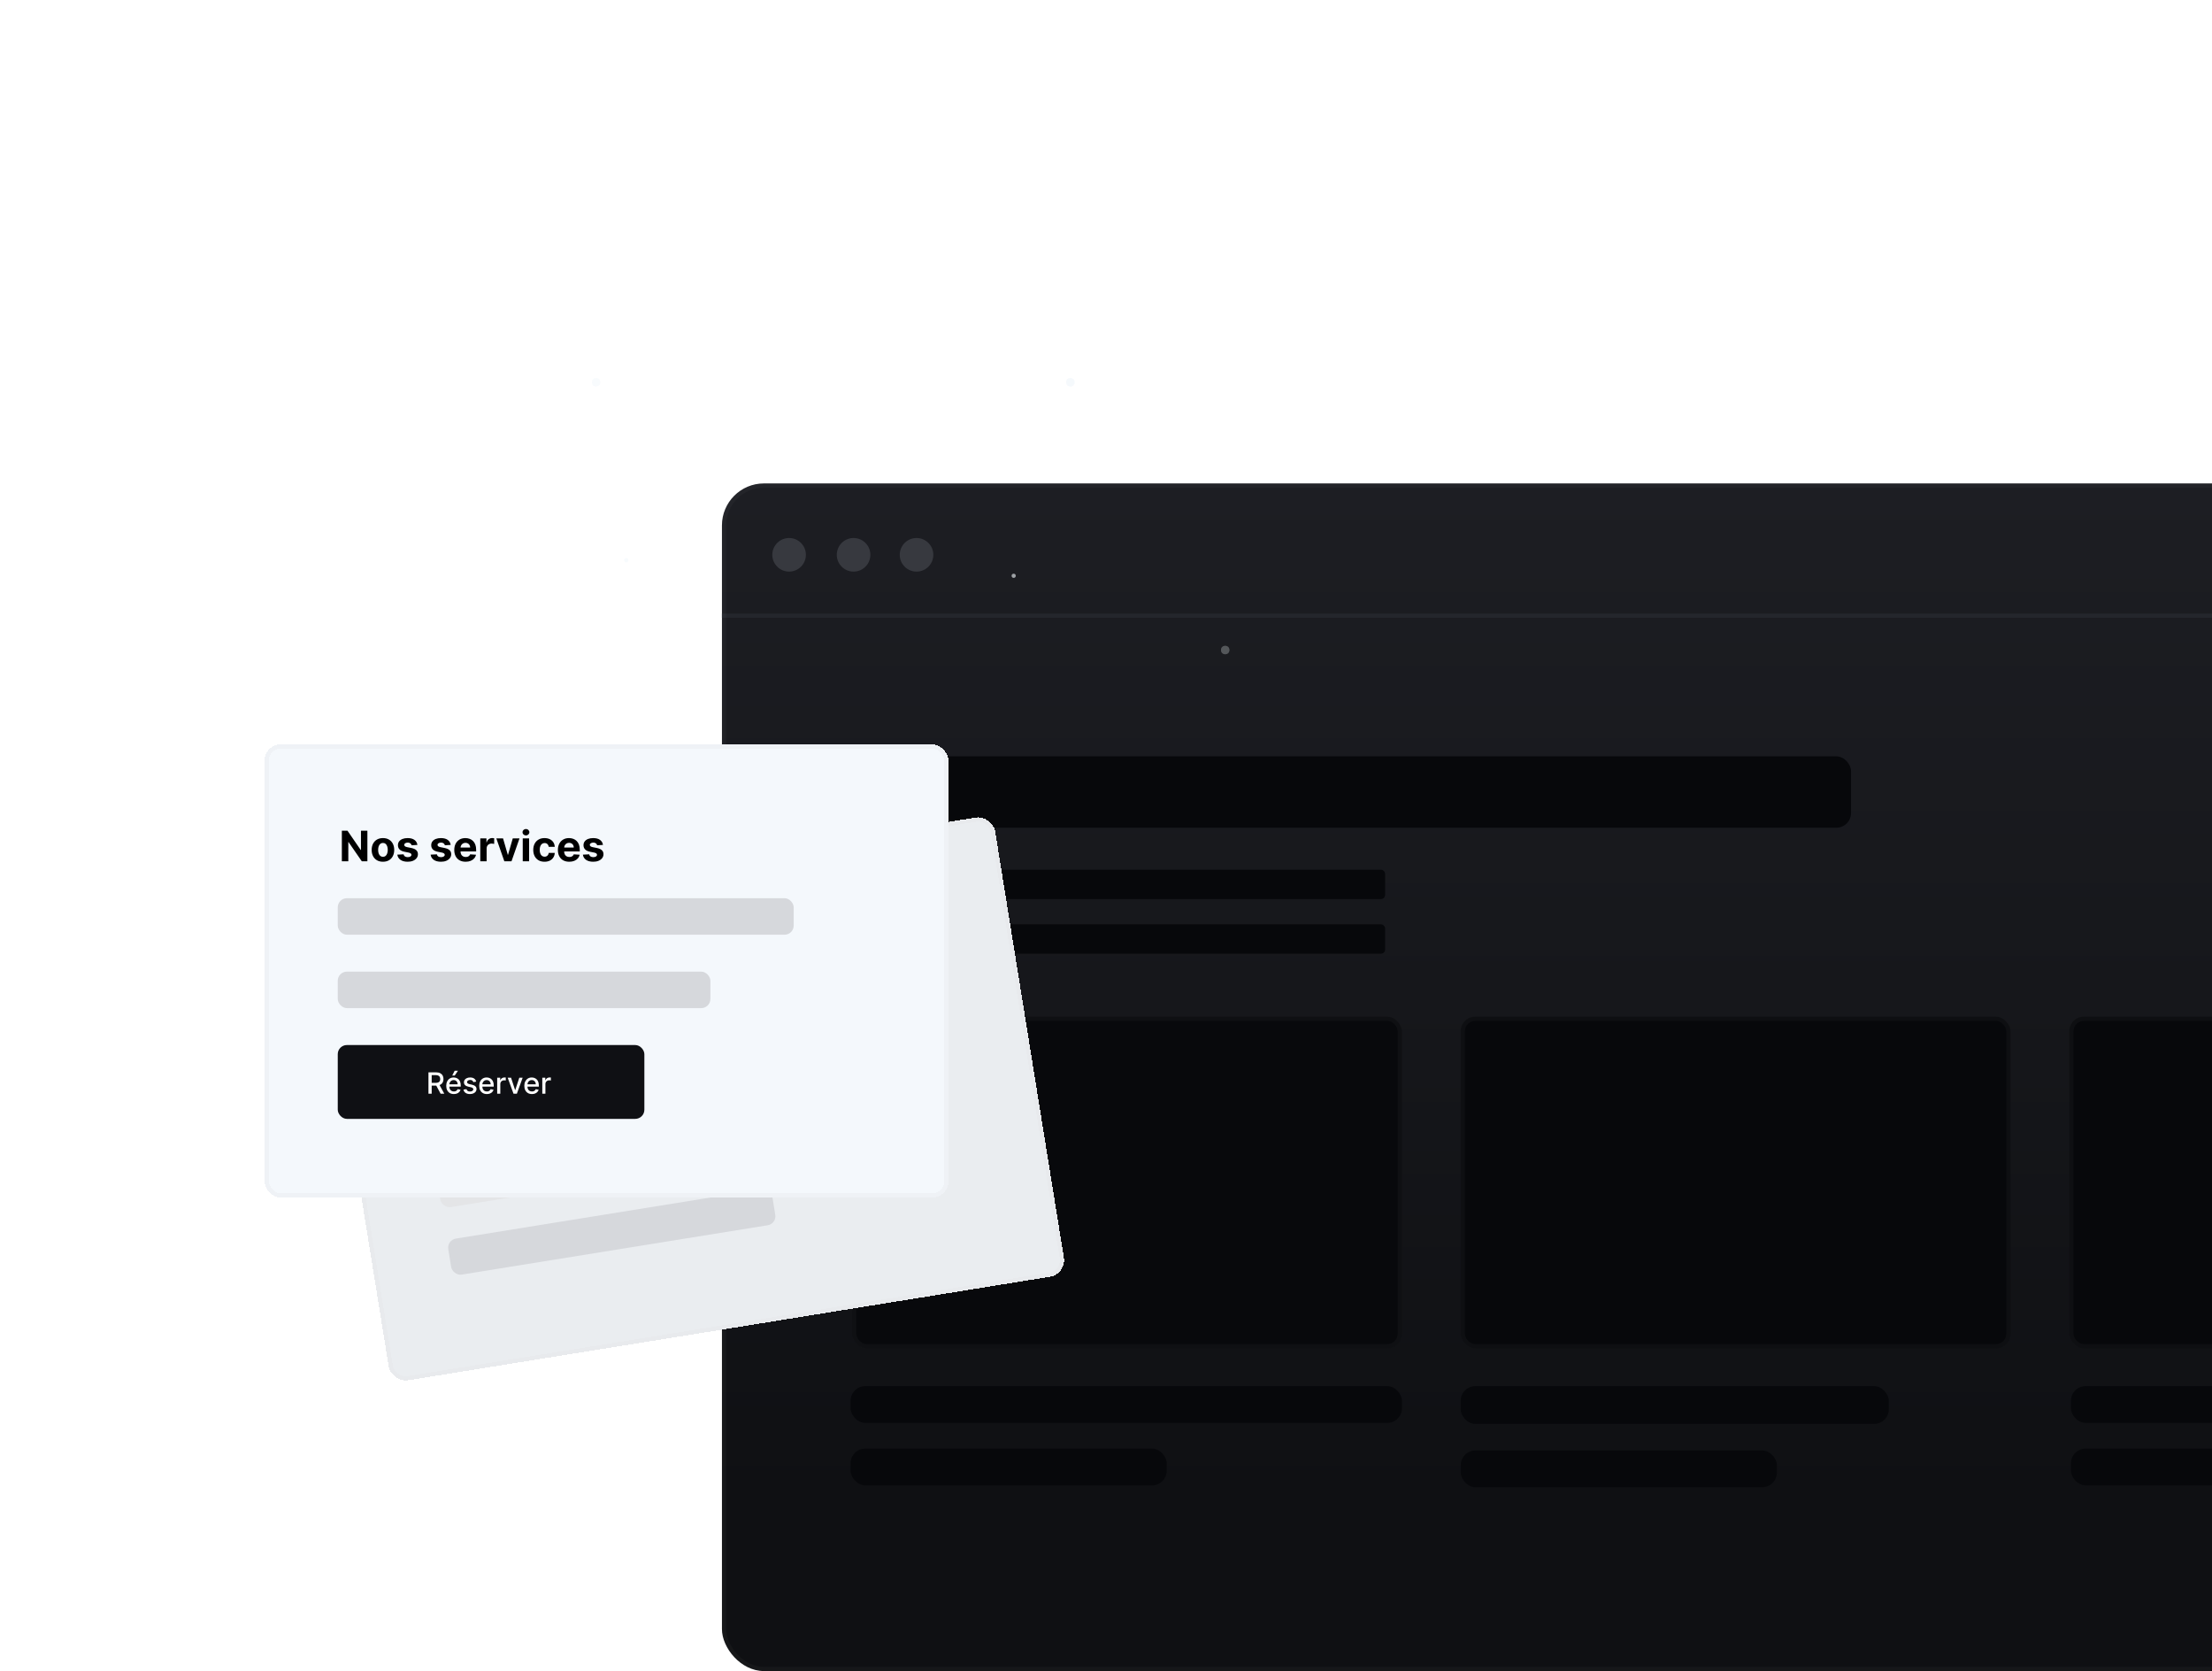 <svg width="527" height="398" viewBox="0 0 527 398" fill="none" xmlns="http://www.w3.org/2000/svg">
<g clip-path="url(#clip0_2017_85606)">
<g filter="url(#filter0_f_2017_85606)">
<rect x="185" y="128" width="350" height="261" fill="#2B2E38"/>
</g>
<g clip-path="url(#clip1_2017_85606)">
<rect x="172" y="115.141" width="451" height="282.86" rx="10" fill="url(#paint0_linear_2017_85606)"/>
<circle cx="188" cy="132.141" r="4" fill="#37393F"/>
<circle cx="203.361" cy="132.141" r="4" fill="#37393F"/>
<circle cx="218.361" cy="132.141" r="4" fill="#37393F"/>
<line x1="172" y1="146.641" x2="623" y2="146.641" stroke="#24262C"/>
<rect x="203" y="242.141" width="131" height="79" rx="3.503" fill="#08090C"/>
<rect x="203.5" y="242.641" width="130" height="78" rx="3.003" stroke="white" stroke-opacity="0.03"/>
<rect x="202.65" y="330.141" width="131.359" height="8.757" rx="3.503" fill="url(#paint1_radial_2017_85606)"/>
<rect x="203" y="180.141" width="238" height="17" rx="3.503" fill="url(#paint2_radial_2017_85606)"/>
<rect x="203" y="207.141" width="127" height="7" rx="1" fill="url(#paint3_radial_2017_85606)"/>
<rect x="203" y="220.141" width="127" height="7" rx="1" fill="url(#paint4_radial_2017_85606)"/>
<rect x="202.65" y="345.023" width="75.313" height="8.757" rx="3.503" fill="url(#paint5_radial_2017_85606)"/>
<rect x="348" y="242.141" width="131" height="79" rx="3.503" fill="url(#paint6_radial_2017_85606)"/>
<rect x="348.5" y="242.641" width="130" height="78" rx="3.003" stroke="white" stroke-opacity="0.03"/>
<rect x="493" y="242.141" width="132" height="79" rx="3.503" fill="url(#paint7_radial_2017_85606)"/>
<rect x="493.5" y="242.641" width="131" height="78" rx="3.003" stroke="white" stroke-opacity="0.03"/>
<rect x="348" y="330.141" width="102" height="9" rx="3.503" fill="url(#paint8_radial_2017_85606)"/>
<rect x="493.393" y="330.141" width="131.359" height="8.757" rx="3.503" fill="url(#paint9_radial_2017_85606)"/>
<rect x="348.021" y="345.461" width="75.313" height="8.757" rx="3.503" fill="url(#paint10_radial_2017_85606)"/>
<rect x="493.393" y="345.023" width="75.313" height="8.757" rx="3.503" fill="url(#paint11_radial_2017_85606)"/>
<g opacity="0.3">
<g opacity="0.72" filter="url(#filter1_f_2017_85606)">
<circle cx="1" cy="1" r="1" transform="matrix(1 -0.015 0.014 1 290.885 153.836)" fill="#F4F8FC"/>
</g>
<g opacity="0.6" filter="url(#filter2_f_2017_85606)">
<circle cx="1" cy="1" r="1" transform="matrix(1 -0.015 0.014 1 290.885 153.836)" fill="#F4F8FC"/>
</g>
</g>
<g opacity="0.6" filter="url(#filter3_f_2017_85606)">
<circle cx="0.5" cy="0.5" r="0.5" transform="matrix(1 -0.015 0.014 1 241 136.648)" fill="#F4F8FC"/>
</g>
<g opacity="0.6" filter="url(#filter4_f_2017_85606)">
<circle cx="1" cy="1" r="1" transform="matrix(1 -0.015 0.014 1 276.08 111.055)" fill="#F4F8FC"/>
</g>
</g>
<rect x="172.5" y="115.641" width="450" height="281.86" rx="9.5" stroke="white" stroke-opacity="0.03"/>
<g filter="url(#filter5_d_2017_85606)">
<rect x="75.603" y="205.883" width="162.938" height="110.798" rx="4" transform="rotate(-9.157 75.603 205.883)" fill="#EAEDF0" shape-rendering="crispEdges"/>
<rect x="76.177" y="206.297" width="161.938" height="109.798" rx="3.5" transform="rotate(-9.157 76.177 206.297)" stroke="#E4E5E7" stroke-opacity="0.3" shape-rendering="crispEdges"/>
<path d="M106.434 224.627L107.943 233.986L106.234 234.261L101.213 229.027L101.144 229.038L102.094 234.929L100.115 235.248L98.606 225.888L100.343 225.609L105.331 230.843L105.414 230.83L104.465 224.944L106.434 224.627ZM112.735 233.354C112.025 233.468 111.387 233.417 110.82 233.198C110.256 232.977 109.791 232.617 109.423 232.12C109.055 231.62 108.813 231.01 108.697 230.291C108.58 229.566 108.618 228.91 108.811 228.323C109.003 227.732 109.332 227.245 109.799 226.86C110.267 226.472 110.857 226.22 111.567 226.106C112.277 225.992 112.913 226.045 113.477 226.267C114.044 226.485 114.511 226.844 114.88 227.344C115.247 227.841 115.49 228.453 115.606 229.178C115.722 229.897 115.684 230.551 115.492 231.142C115.299 231.729 114.968 232.217 114.499 232.605C114.033 232.99 113.445 233.239 112.735 233.354ZM112.501 231.844C112.824 231.792 113.079 231.657 113.266 231.44C113.452 231.219 113.574 230.94 113.632 230.602C113.694 230.264 113.691 229.891 113.625 229.483C113.56 229.075 113.445 228.72 113.28 228.418C113.119 228.116 112.915 227.889 112.669 227.738C112.423 227.587 112.138 227.538 111.815 227.59C111.489 227.642 111.23 227.779 111.038 228.001C110.848 228.222 110.723 228.502 110.662 228.84C110.604 229.178 110.607 229.551 110.673 229.959C110.739 230.367 110.853 230.722 111.014 231.024C111.178 231.326 111.385 231.552 111.634 231.703C111.886 231.85 112.175 231.897 112.501 231.844ZM122.465 226.497L120.701 226.894C120.646 226.746 120.558 226.62 120.438 226.514C120.317 226.405 120.169 226.328 119.992 226.281C119.819 226.231 119.619 226.224 119.393 226.26C119.092 226.309 118.848 226.414 118.661 226.575C118.474 226.734 118.398 226.918 118.432 227.128C118.459 227.296 118.548 227.426 118.701 227.521C118.854 227.615 119.099 227.671 119.436 227.688L120.748 227.739C121.453 227.769 121.998 227.913 122.383 228.17C122.768 228.426 123.002 228.808 123.083 229.313C123.157 229.773 123.087 230.199 122.872 230.59C122.66 230.98 122.335 231.311 121.897 231.582C121.462 231.849 120.94 232.031 120.33 232.13C119.401 232.279 118.63 232.205 118.016 231.907C117.404 231.606 116.998 231.127 116.795 230.472L118.694 230.063C118.797 230.337 118.972 230.531 119.219 230.644C119.465 230.755 119.761 230.782 120.109 230.726C120.45 230.671 120.713 230.561 120.9 230.397C121.088 230.229 121.167 230.039 121.136 229.829C121.105 229.653 121.007 229.52 120.842 229.431C120.677 229.339 120.438 229.287 120.123 229.275L118.869 229.228C118.161 229.202 117.612 229.047 117.223 228.762C116.836 228.478 116.601 228.073 116.516 227.549C116.443 227.098 116.503 226.69 116.694 226.325C116.888 225.959 117.193 225.652 117.61 225.404C118.029 225.155 118.539 224.982 119.139 224.885C120.026 224.742 120.753 224.817 121.323 225.11C121.895 225.402 122.276 225.864 122.465 226.497ZM132.67 224.852L130.905 225.249C130.85 225.101 130.763 224.975 130.642 224.869C130.522 224.76 130.373 224.683 130.197 224.636C130.023 224.586 129.824 224.579 129.598 224.615C129.296 224.664 129.052 224.769 128.866 224.93C128.679 225.089 128.602 225.273 128.636 225.483C128.663 225.651 128.753 225.782 128.906 225.876C129.058 225.97 129.303 226.026 129.641 226.043L130.952 226.094C131.657 226.124 132.203 226.268 132.588 226.525C132.973 226.781 133.206 227.163 133.288 227.668C133.362 228.128 133.292 228.554 133.076 228.945C132.864 229.335 132.539 229.666 132.102 229.937C131.666 230.204 131.144 230.386 130.535 230.485C129.606 230.634 128.834 230.56 128.22 230.262C127.609 229.961 127.202 229.482 127 228.827L128.898 228.418C129.002 228.692 129.177 228.886 129.423 228.999C129.669 229.11 129.966 229.137 130.313 229.081C130.654 229.026 130.918 228.916 131.104 228.752C131.293 228.584 131.372 228.395 131.341 228.184C131.309 228.008 131.211 227.875 131.047 227.786C130.882 227.694 130.642 227.642 130.328 227.63L129.073 227.583C128.366 227.557 127.817 227.402 127.427 227.117C127.041 226.833 126.805 226.428 126.721 225.904C126.648 225.453 126.707 225.045 126.898 224.68C127.093 224.314 127.398 224.007 127.814 223.759C128.234 223.51 128.743 223.337 129.344 223.24C130.23 223.097 130.958 223.172 131.527 223.465C132.1 223.757 132.48 224.219 132.67 224.852ZM138.085 229.267C137.363 229.384 136.718 229.338 136.15 229.129C135.585 228.917 135.118 228.564 134.751 228.07C134.383 227.573 134.14 226.954 134.021 226.214C133.904 225.492 133.942 224.836 134.134 224.245C134.327 223.655 134.653 223.166 135.113 222.779C135.575 222.392 136.151 222.143 136.839 222.032C137.303 221.957 137.746 221.963 138.169 222.047C138.595 222.129 138.981 222.293 139.327 222.541C139.676 222.788 139.97 223.121 140.21 223.542C140.45 223.96 140.617 224.468 140.714 225.065L140.8 225.599L134.873 226.555L134.678 225.348L138.773 224.688C138.728 224.408 138.627 224.17 138.47 223.973C138.313 223.776 138.117 223.634 137.881 223.547C137.647 223.457 137.389 223.434 137.106 223.48C136.81 223.528 136.559 223.639 136.353 223.812C136.149 223.983 136.001 224.193 135.91 224.442C135.819 224.688 135.794 224.95 135.835 225.227L136.02 226.375C136.076 226.722 136.189 227.012 136.357 227.244C136.529 227.476 136.745 227.641 137.005 227.74C137.264 227.838 137.557 227.862 137.883 227.809C138.1 227.774 138.293 227.712 138.463 227.622C138.633 227.532 138.772 227.416 138.88 227.273C138.988 227.131 139.062 226.966 139.1 226.778L140.92 226.607C140.898 227.054 140.772 227.462 140.541 227.831C140.312 228.196 139.99 228.504 139.574 228.756C139.16 229.003 138.664 229.174 138.085 229.267ZM142.556 228.406L141.424 221.387L143.311 221.083L143.509 222.307L143.582 222.295C143.64 221.839 143.801 221.476 144.067 221.205C144.333 220.93 144.662 220.762 145.055 220.698C145.152 220.683 145.258 220.672 145.373 220.666C145.488 220.66 145.589 220.661 145.678 220.668L145.957 222.396C145.861 222.383 145.73 222.379 145.565 222.384C145.401 222.388 145.251 222.402 145.117 222.423C144.831 222.469 144.585 222.573 144.379 222.734C144.177 222.892 144.028 223.091 143.932 223.332C143.839 223.572 143.816 223.835 143.862 224.121L144.502 228.092L142.556 228.406ZM153.448 219.449L152.125 226.864L149.931 227.217L146.346 220.593L148.402 220.262L150.67 225.049L150.743 225.037L151.387 219.781L153.448 219.449ZM155.575 226.307L154.444 219.288L156.391 218.974L157.522 225.994L155.575 226.307ZM155.276 218.225C154.986 218.272 154.723 218.216 154.485 218.058C154.249 217.896 154.109 217.679 154.066 217.408C154.022 217.14 154.087 216.893 154.261 216.668C154.436 216.44 154.669 216.303 154.958 216.256C155.248 216.209 155.51 216.267 155.746 216.429C155.984 216.588 156.125 216.801 156.168 217.069C156.212 217.34 156.146 217.59 155.97 217.818C155.797 218.043 155.565 218.179 155.276 218.225ZM162.275 225.368C161.556 225.484 160.913 225.431 160.346 225.21C159.782 224.985 159.317 224.623 158.952 224.122C158.59 223.621 158.351 223.015 158.237 222.306C158.121 221.587 158.158 220.934 158.348 220.347C158.54 219.756 158.869 219.267 159.335 218.879C159.8 218.489 160.388 218.236 161.098 218.122C161.71 218.023 162.264 218.048 162.76 218.196C163.256 218.344 163.67 218.598 164.003 218.957C164.336 219.316 164.56 219.764 164.675 220.302L162.838 220.598C162.73 220.256 162.547 219.996 162.29 219.819C162.036 219.638 161.731 219.576 161.374 219.634C161.073 219.682 160.822 219.807 160.623 220.008C160.427 220.205 160.291 220.469 160.217 220.8C160.142 221.131 160.14 221.517 160.211 221.959C160.283 222.407 160.406 222.778 160.578 223.072C160.754 223.366 160.967 223.577 161.219 223.705C161.471 223.833 161.748 223.873 162.05 223.824C162.272 223.788 162.464 223.711 162.626 223.591C162.791 223.47 162.918 223.314 163.006 223.122C163.096 222.926 163.139 222.702 163.136 222.449L164.973 222.153C165.029 222.694 164.959 223.19 164.763 223.64C164.569 224.087 164.262 224.462 163.842 224.764C163.422 225.066 162.9 225.267 162.275 225.368ZM169.856 224.146C169.134 224.262 168.488 224.216 167.92 224.008C167.355 223.796 166.888 223.443 166.521 222.949C166.153 222.452 165.91 221.833 165.791 221.093C165.674 220.371 165.712 219.714 165.905 219.124C166.097 218.533 166.423 218.045 166.883 217.658C167.345 217.271 167.921 217.022 168.609 216.911C169.073 216.836 169.516 216.841 169.939 216.926C170.365 217.008 170.751 217.172 171.097 217.419C171.446 217.666 171.741 218 171.98 218.421C172.22 218.839 172.387 219.346 172.484 219.943L172.57 220.478L166.643 221.433L166.448 220.227L170.543 219.567C170.498 219.287 170.397 219.048 170.24 218.852C170.083 218.655 169.887 218.513 169.651 218.426C169.417 218.336 169.159 218.313 168.876 218.359C168.58 218.406 168.329 218.517 168.123 218.691C167.919 218.862 167.772 219.071 167.68 219.32C167.589 219.566 167.564 219.828 167.605 220.106L167.79 221.253C167.846 221.6 167.959 221.89 168.127 222.122C168.299 222.354 168.515 222.52 168.775 222.618C169.034 222.717 169.327 222.74 169.653 222.688C169.87 222.653 170.063 222.59 170.233 222.5C170.403 222.411 170.542 222.294 170.65 222.152C170.758 222.009 170.832 221.844 170.87 221.657L172.69 221.485C172.668 221.933 172.542 222.341 172.311 222.709C172.082 223.074 171.76 223.383 171.344 223.634C170.93 223.882 170.434 224.053 169.856 224.146ZM179.357 217.326L177.593 217.723C177.538 217.575 177.45 217.449 177.33 217.343C177.209 217.234 177.061 217.157 176.884 217.11C176.711 217.06 176.511 217.053 176.285 217.089C175.984 217.138 175.74 217.243 175.553 217.404C175.366 217.563 175.29 217.747 175.324 217.957C175.351 218.125 175.44 218.255 175.593 218.35C175.746 218.444 175.991 218.5 176.328 218.517L177.64 218.568C178.345 218.598 178.89 218.742 179.275 218.999C179.66 219.255 179.894 219.637 179.975 220.142C180.049 220.602 179.979 221.028 179.764 221.419C179.552 221.809 179.227 222.14 178.789 222.411C178.354 222.678 177.832 222.86 177.222 222.959C176.293 223.108 175.522 223.034 174.908 222.736C174.296 222.435 173.89 221.956 173.687 221.301L175.586 220.892C175.689 221.166 175.864 221.36 176.111 221.473C176.357 221.584 176.653 221.611 177.001 221.555C177.342 221.5 177.606 221.39 177.792 221.226C177.98 221.058 178.059 220.868 178.028 220.658C177.997 220.482 177.899 220.349 177.734 220.26C177.569 220.168 177.33 220.116 177.015 220.104L175.761 220.057C175.053 220.031 174.504 219.875 174.115 219.591C173.728 219.307 173.493 218.902 173.408 218.378C173.335 217.927 173.395 217.519 173.586 217.154C173.78 216.788 174.085 216.481 174.502 216.233C174.921 215.984 175.431 215.811 176.031 215.714C176.918 215.571 177.645 215.646 178.215 215.939C178.787 216.231 179.168 216.693 179.357 217.326Z" fill="black"/>
<rect x="101.27" y="249.062" width="108.625" height="8.69" rx="2.172" transform="rotate(-9.157 101.27 249.062)" fill="#E4E5E7"/>
<rect x="103.861" y="265.148" width="108.625" height="8.69" rx="2.172" transform="rotate(-9.157 103.861 265.148)" fill="#E4E5E7"/>
<rect x="106.453" y="281.227" width="78.21" height="8.69" rx="2.172" transform="rotate(-9.157 106.453 281.227)" fill="#D6D8DC"/>
</g>
<g filter="url(#filter6_d_2017_85606)">
<rect x="63" y="163.141" width="163" height="108" rx="4" fill="#F4F8FC" shape-rendering="crispEdges"/>
<rect x="63.5" y="163.641" width="162" height="107" rx="3.5" stroke="#E4E5E7" stroke-opacity="0.3" shape-rendering="crispEdges"/>
<path d="M87.529 183.743V191.016H86.201L83.037 186.438H82.983V191.016H81.446V183.743H82.795L85.934 188.317H85.998V183.743H87.529ZM91.235 191.122C90.684 191.122 90.207 191.005 89.804 190.771C89.404 190.534 89.095 190.205 88.877 189.783C88.659 189.36 88.55 188.868 88.55 188.31C88.55 187.746 88.659 187.254 88.877 186.832C89.095 186.409 89.404 186.08 89.804 185.845C90.207 185.608 90.684 185.49 91.235 185.49C91.787 185.49 92.263 185.608 92.663 185.845C93.065 186.08 93.375 186.409 93.593 186.832C93.811 187.254 93.92 187.746 93.92 188.31C93.92 188.868 93.811 189.36 93.593 189.783C93.375 190.205 93.065 190.534 92.663 190.771C92.263 191.005 91.787 191.122 91.235 191.122ZM91.242 189.95C91.493 189.95 91.703 189.879 91.871 189.737C92.039 189.593 92.166 189.396 92.251 189.148C92.338 188.899 92.382 188.616 92.382 188.299C92.382 187.982 92.338 187.699 92.251 187.45C92.166 187.202 92.039 187.005 91.871 186.861C91.703 186.716 91.493 186.644 91.242 186.644C90.989 186.644 90.776 186.716 90.603 186.861C90.433 187.005 90.304 187.202 90.216 187.45C90.131 187.699 90.088 187.982 90.088 188.299C90.088 188.616 90.131 188.899 90.216 189.148C90.304 189.396 90.433 189.593 90.603 189.737C90.776 189.879 90.989 189.95 91.242 189.95ZM99.442 187.116L98.057 187.202C98.033 187.083 97.982 186.977 97.904 186.882C97.826 186.785 97.723 186.708 97.595 186.651C97.47 186.592 97.32 186.562 97.144 186.562C96.91 186.562 96.712 186.612 96.551 186.712C96.39 186.809 96.31 186.939 96.31 187.102C96.31 187.232 96.362 187.343 96.466 187.433C96.57 187.522 96.749 187.595 97.002 187.649L97.989 187.848C98.52 187.957 98.915 188.132 99.175 188.374C99.436 188.615 99.566 188.932 99.566 189.325C99.566 189.683 99.461 189.996 99.25 190.266C99.042 190.536 98.755 190.747 98.391 190.898C98.028 191.048 97.611 191.122 97.137 191.122C96.415 191.122 95.84 190.972 95.411 190.671C94.985 190.368 94.735 189.956 94.662 189.435L96.15 189.357C96.195 189.577 96.304 189.746 96.477 189.862C96.65 189.975 96.871 190.032 97.141 190.032C97.406 190.032 97.619 189.981 97.78 189.879C97.943 189.775 98.026 189.641 98.028 189.478C98.026 189.341 97.968 189.228 97.855 189.141C97.741 189.051 97.566 188.982 97.329 188.935L96.384 188.746C95.852 188.64 95.455 188.455 95.195 188.192C94.937 187.93 94.808 187.595 94.808 187.188C94.808 186.837 94.902 186.535 95.092 186.282C95.284 186.029 95.552 185.833 95.898 185.696C96.246 185.559 96.653 185.49 97.119 185.49C97.808 185.49 98.35 185.636 98.746 185.927C99.144 186.218 99.376 186.615 99.442 187.116ZM107.372 187.116L105.987 187.202C105.963 187.083 105.912 186.977 105.834 186.882C105.756 186.785 105.653 186.708 105.525 186.651C105.399 186.592 105.249 186.562 105.074 186.562C104.84 186.562 104.642 186.612 104.481 186.712C104.32 186.809 104.239 186.939 104.239 187.102C104.239 187.232 104.292 187.343 104.396 187.433C104.5 187.522 104.679 187.595 104.932 187.649L105.919 187.848C106.449 187.957 106.845 188.132 107.105 188.374C107.366 188.615 107.496 188.932 107.496 189.325C107.496 189.683 107.39 189.996 107.18 190.266C106.971 190.536 106.685 190.747 106.32 190.898C105.958 191.048 105.54 191.122 105.067 191.122C104.345 191.122 103.77 190.972 103.341 190.671C102.915 190.368 102.665 189.956 102.592 189.435L104.08 189.357C104.125 189.577 104.234 189.746 104.406 189.862C104.579 189.975 104.801 190.032 105.07 190.032C105.336 190.032 105.549 189.981 105.71 189.879C105.873 189.775 105.956 189.641 105.958 189.478C105.956 189.341 105.898 189.228 105.784 189.141C105.671 189.051 105.495 188.982 105.259 188.935L104.314 188.746C103.781 188.64 103.385 188.455 103.124 188.192C102.866 187.93 102.737 187.595 102.737 187.188C102.737 186.837 102.832 186.535 103.021 186.282C103.213 186.029 103.482 185.833 103.828 185.696C104.176 185.559 104.583 185.49 105.049 185.49C105.738 185.49 106.28 185.636 106.676 185.927C107.073 186.218 107.305 186.615 107.372 187.116ZM110.934 191.122C110.373 191.122 109.89 191.009 109.485 190.781C109.083 190.552 108.773 190.227 108.555 189.808C108.337 189.387 108.228 188.888 108.228 188.313C108.228 187.752 108.337 187.26 108.555 186.836C108.773 186.412 109.079 186.082 109.475 185.845C109.872 185.608 110.339 185.49 110.874 185.49C111.234 185.49 111.569 185.548 111.879 185.664C112.191 185.778 112.464 185.949 112.696 186.179C112.93 186.409 113.112 186.697 113.242 187.045C113.373 187.391 113.438 187.796 113.438 188.26V188.675H108.832V187.738H112.014C112.014 187.52 111.966 187.327 111.872 187.159C111.777 186.991 111.646 186.86 111.478 186.765C111.312 186.668 111.119 186.619 110.899 186.619C110.669 186.619 110.465 186.673 110.288 186.779C110.113 186.883 109.975 187.024 109.876 187.202C109.777 187.377 109.726 187.572 109.723 187.788V188.679C109.723 188.949 109.773 189.182 109.872 189.379C109.974 189.575 110.117 189.727 110.302 189.833C110.487 189.94 110.706 189.993 110.959 189.993C111.127 189.993 111.281 189.969 111.421 189.922C111.56 189.875 111.68 189.804 111.779 189.709C111.879 189.614 111.955 189.498 112.007 189.361L113.406 189.453C113.335 189.789 113.189 190.083 112.969 190.334C112.751 190.582 112.469 190.777 112.124 190.916C111.781 191.054 111.384 191.122 110.934 191.122ZM114.425 191.016V185.561H115.892V186.513H115.948C116.048 186.174 116.215 185.919 116.449 185.746C116.684 185.571 116.953 185.483 117.259 185.483C117.335 185.483 117.416 185.488 117.504 185.497C117.591 185.507 117.668 185.52 117.735 185.536V186.879C117.664 186.857 117.565 186.838 117.44 186.822C117.314 186.805 117.2 186.797 117.095 186.797C116.873 186.797 116.674 186.845 116.499 186.942C116.326 187.037 116.189 187.17 116.087 187.34C115.987 187.511 115.938 187.707 115.938 187.93V191.016H114.425ZM123.768 185.561L121.861 191.016H120.157L118.25 185.561H119.848L120.98 189.464H121.037L122.166 185.561H123.768ZM124.542 191.016V185.561H126.055V191.016H124.542ZM125.302 184.858C125.077 184.858 124.884 184.783 124.723 184.634C124.565 184.483 124.485 184.302 124.485 184.091C124.485 183.883 124.565 183.704 124.723 183.555C124.884 183.403 125.077 183.327 125.302 183.327C125.527 183.327 125.719 183.403 125.877 183.555C126.038 183.704 126.119 183.883 126.119 184.091C126.119 184.302 126.038 184.483 125.877 184.634C125.719 184.783 125.527 184.858 125.302 184.858ZM129.731 191.122C129.173 191.122 128.692 191.004 128.29 190.767C127.889 190.528 127.582 190.196 127.366 189.773C127.153 189.349 127.047 188.861 127.047 188.31C127.047 187.751 127.154 187.261 127.37 186.839C127.588 186.416 127.897 186.085 128.297 185.849C128.697 185.61 129.173 185.49 129.724 185.49C130.2 185.49 130.617 185.576 130.974 185.749C131.332 185.922 131.615 186.165 131.823 186.477C132.031 186.79 132.146 187.157 132.167 187.578H130.74C130.7 187.306 130.593 187.087 130.42 186.921C130.25 186.753 130.026 186.669 129.749 186.669C129.515 186.669 129.31 186.733 129.135 186.861C128.962 186.986 128.827 187.17 128.73 187.411C128.633 187.653 128.584 187.945 128.584 188.288C128.584 188.636 128.632 188.932 128.726 189.176C128.823 189.42 128.959 189.606 129.135 189.734C129.31 189.862 129.515 189.925 129.749 189.925C129.922 189.925 130.077 189.89 130.214 189.819C130.354 189.748 130.469 189.645 130.559 189.51C130.651 189.373 130.711 189.208 130.74 189.016H132.167C132.144 189.433 132.03 189.8 131.826 190.117C131.625 190.432 131.347 190.678 130.992 190.856C130.637 191.033 130.217 191.122 129.731 191.122ZM135.622 191.122C135.061 191.122 134.578 191.009 134.173 190.781C133.77 190.552 133.46 190.227 133.242 189.808C133.025 189.387 132.916 188.888 132.916 188.313C132.916 187.752 133.025 187.26 133.242 186.836C133.46 186.412 133.767 186.082 134.162 185.845C134.56 185.608 135.026 185.49 135.561 185.49C135.921 185.49 136.256 185.548 136.566 185.664C136.879 185.778 137.151 185.949 137.383 186.179C137.617 186.409 137.8 186.697 137.93 187.045C138.06 187.391 138.125 187.796 138.125 188.26V188.675H133.519V187.738H136.701C136.701 187.52 136.654 187.327 136.559 187.159C136.465 186.991 136.333 186.86 136.165 186.765C135.999 186.668 135.806 186.619 135.586 186.619C135.357 186.619 135.153 186.673 134.975 186.779C134.8 186.883 134.663 187.024 134.563 187.202C134.464 187.377 134.413 187.572 134.411 187.788V188.679C134.411 188.949 134.46 189.182 134.56 189.379C134.662 189.575 134.805 189.727 134.99 189.833C135.174 189.94 135.393 189.993 135.647 189.993C135.815 189.993 135.969 189.969 136.108 189.922C136.248 189.875 136.367 189.804 136.467 189.709C136.566 189.614 136.642 189.498 136.694 189.361L138.093 189.453C138.022 189.789 137.877 190.083 137.657 190.334C137.439 190.582 137.157 190.777 136.811 190.916C136.468 191.054 136.072 191.122 135.622 191.122ZM143.651 187.116L142.266 187.202C142.242 187.083 142.191 186.977 142.113 186.882C142.035 186.785 141.932 186.708 141.804 186.651C141.679 186.592 141.528 186.562 141.353 186.562C141.119 186.562 140.921 186.612 140.76 186.712C140.599 186.809 140.519 186.939 140.519 187.102C140.519 187.232 140.571 187.343 140.675 187.433C140.779 187.522 140.958 187.595 141.211 187.649L142.198 187.848C142.729 187.957 143.124 188.132 143.384 188.374C143.645 188.615 143.775 188.932 143.775 189.325C143.775 189.683 143.67 189.996 143.459 190.266C143.251 190.536 142.964 190.747 142.6 190.898C142.237 191.048 141.82 191.122 141.346 191.122C140.624 191.122 140.049 190.972 139.62 190.671C139.194 190.368 138.944 189.956 138.871 189.435L140.359 189.357C140.404 189.577 140.513 189.746 140.686 189.862C140.858 189.975 141.08 190.032 141.35 190.032C141.615 190.032 141.828 189.981 141.989 189.879C142.152 189.775 142.235 189.641 142.237 189.478C142.235 189.341 142.177 189.228 142.063 189.141C141.95 189.051 141.775 188.982 141.538 188.935L140.593 188.746C140.061 188.64 139.664 188.455 139.404 188.192C139.146 187.93 139.017 187.595 139.017 187.188C139.017 186.837 139.111 186.535 139.301 186.282C139.492 186.029 139.761 185.833 140.107 185.696C140.455 185.559 140.862 185.49 141.328 185.49C142.017 185.49 142.559 185.636 142.955 185.927C143.353 186.218 143.585 186.615 143.651 187.116Z" fill="black"/>
<rect x="80.469" y="199.812" width="108.625" height="8.69" rx="2.172" fill="#D6D8DC"/>
<rect x="80.469" y="217.297" width="88.779" height="8.69" rx="2.172" fill="#D6D8DC"/>
<rect x="80.469" y="234.781" width="73.048" height="17.584" rx="2.172" fill="#0F1014"/>
<path d="M102.079 246.375L102.079 241.284L103.894 241.284C104.288 241.284 104.616 241.352 104.876 241.488C105.138 241.624 105.333 241.812 105.462 242.052C105.592 242.291 105.656 242.567 105.656 242.88C105.656 243.192 105.591 243.466 105.46 243.703C105.331 243.938 105.135 244.121 104.873 244.252C104.613 244.383 104.286 244.449 103.891 244.449L102.517 244.449L102.517 243.787L103.822 243.787C104.07 243.787 104.272 243.752 104.428 243.681C104.586 243.609 104.701 243.506 104.774 243.37C104.847 243.234 104.883 243.071 104.883 242.88C104.883 242.688 104.846 242.521 104.771 242.381C104.698 242.24 104.583 242.132 104.426 242.057C104.27 241.981 104.065 241.943 103.812 241.943L102.847 241.943L102.847 246.375L102.079 246.375ZM104.592 244.078L105.85 246.375L104.975 246.375L103.742 244.078L104.592 244.078ZM108.129 246.452C107.753 246.452 107.429 246.372 107.157 246.211C106.887 246.049 106.678 245.821 106.53 245.528C106.385 245.233 106.312 244.887 106.312 244.491C106.312 244.1 106.385 243.755 106.531 243.457C106.678 243.159 106.884 242.926 107.147 242.759C107.412 242.591 107.722 242.507 108.077 242.508C108.292 242.508 108.501 242.543 108.703 242.614C108.905 242.686 109.087 242.798 109.248 242.95C109.408 243.103 109.535 243.301 109.628 243.544C109.721 243.786 109.767 244.08 109.767 244.427L109.767 244.69L106.732 244.69L106.732 244.133L109.039 244.133C109.039 243.938 108.999 243.765 108.919 243.614C108.84 243.461 108.728 243.341 108.584 243.253C108.441 243.165 108.274 243.122 108.082 243.122C107.873 243.121 107.691 243.173 107.535 243.276C107.381 243.377 107.261 243.509 107.177 243.673C107.094 243.836 107.053 244.012 107.053 244.203L107.053 244.638C107.053 244.893 107.097 245.11 107.187 245.289C107.278 245.468 107.405 245.605 107.567 245.699C107.729 245.792 107.919 245.838 108.136 245.838C108.277 245.838 108.406 245.819 108.522 245.779C108.638 245.737 108.738 245.676 108.822 245.595C108.907 245.514 108.972 245.413 109.016 245.294L109.72 245.421C109.663 245.628 109.562 245.81 109.416 245.965C109.272 246.119 109.091 246.24 108.872 246.326C108.655 246.41 108.407 246.452 108.129 246.452ZM107.741 242.048L108.323 240.902L109.106 240.902L108.335 242.048L107.741 242.048ZM113.453 243.49L112.779 243.609C112.751 243.523 112.706 243.441 112.645 243.363C112.585 243.285 112.504 243.221 112.401 243.172C112.299 243.122 112.17 243.097 112.016 243.097C111.806 243.097 111.63 243.144 111.489 243.239C111.348 243.331 111.278 243.451 111.278 243.599C111.278 243.727 111.325 243.829 111.42 243.907C111.514 243.985 111.666 244.049 111.877 244.099L112.483 244.238C112.835 244.319 113.097 244.444 113.269 244.613C113.441 244.782 113.527 245.002 113.527 245.272C113.527 245.501 113.461 245.705 113.329 245.884C113.198 246.061 113.014 246.2 112.779 246.301C112.545 246.402 112.274 246.453 111.966 246.453C111.539 246.453 111.19 246.362 110.92 246.179C110.65 245.995 110.484 245.734 110.423 245.396L111.141 245.287C111.186 245.474 111.278 245.616 111.417 245.712C111.556 245.806 111.738 245.854 111.961 245.854C112.205 245.854 112.4 245.803 112.545 245.702C112.691 245.599 112.764 245.474 112.764 245.327C112.764 245.207 112.72 245.107 112.63 245.026C112.542 244.945 112.407 244.883 112.225 244.842L111.579 244.7C111.222 244.619 110.959 244.49 110.788 244.312C110.619 244.135 110.535 243.91 110.535 243.639C110.535 243.413 110.598 243.216 110.724 243.047C110.85 242.878 111.024 242.746 111.246 242.652C111.468 242.556 111.722 242.508 112.009 242.508C112.421 242.508 112.746 242.597 112.983 242.776C113.22 242.954 113.377 243.191 113.453 243.49ZM115.99 246.453C115.614 246.453 115.29 246.373 115.018 246.212C114.748 246.049 114.539 245.821 114.392 245.528C114.246 245.233 114.173 244.888 114.173 244.492C114.173 244.1 114.246 243.756 114.392 243.457C114.539 243.159 114.745 242.926 115.008 242.759C115.274 242.592 115.584 242.508 115.938 242.508C116.154 242.508 116.362 242.544 116.565 242.615C116.767 242.686 116.948 242.798 117.109 242.951C117.27 243.103 117.396 243.301 117.489 243.545C117.582 243.787 117.628 244.081 117.628 244.427L117.628 244.691L114.593 244.69L114.593 244.134L116.9 244.134C116.9 243.938 116.86 243.765 116.781 243.614C116.701 243.462 116.589 243.342 116.445 243.254C116.303 243.166 116.135 243.122 115.943 243.122C115.734 243.122 115.552 243.173 115.396 243.276C115.242 243.377 115.123 243.51 115.038 243.674C114.955 243.836 114.914 244.013 114.914 244.203L114.914 244.638C114.914 244.893 114.959 245.111 115.048 245.29C115.139 245.469 115.266 245.605 115.428 245.7C115.591 245.793 115.781 245.839 115.998 245.839C116.138 245.839 116.267 245.819 116.383 245.779C116.499 245.738 116.599 245.677 116.684 245.595C116.768 245.514 116.833 245.414 116.878 245.295L117.581 245.421C117.525 245.629 117.424 245.81 117.278 245.966C117.134 246.12 116.952 246.24 116.733 246.326C116.516 246.411 116.269 246.453 115.99 246.453ZM118.453 246.376L118.453 242.558L119.172 242.558L119.172 243.164L119.211 243.164C119.281 242.959 119.404 242.797 119.579 242.68C119.757 242.56 119.957 242.501 120.181 242.501C120.227 242.501 120.282 242.502 120.345 242.506C120.41 242.509 120.46 242.513 120.497 242.518L120.496 243.229C120.467 243.221 120.414 243.212 120.337 243.202C120.261 243.19 120.185 243.184 120.109 243.184C119.933 243.184 119.776 243.222 119.639 243.296C119.503 243.369 119.395 243.471 119.316 243.602C119.236 243.731 119.196 243.879 119.196 244.044L119.196 246.376L118.453 246.376ZM124.522 242.558L123.137 246.376L122.342 246.376L120.955 242.558L121.753 242.558L122.72 245.496L122.76 245.496L123.724 242.558L124.522 242.558ZM126.736 246.454C126.36 246.454 126.036 246.373 125.764 246.212C125.494 246.05 125.285 245.822 125.138 245.529C124.992 245.234 124.919 244.888 124.919 244.492C124.919 244.101 124.992 243.756 125.138 243.458C125.286 243.16 125.491 242.927 125.755 242.76C126.02 242.592 126.33 242.509 126.684 242.509C126.9 242.509 127.109 242.544 127.311 242.616C127.513 242.687 127.694 242.799 127.855 242.951C128.016 243.104 128.143 243.302 128.235 243.545C128.328 243.787 128.375 244.081 128.374 244.428L128.374 244.691L125.339 244.691L125.339 244.134L127.646 244.134C127.646 243.939 127.606 243.766 127.527 243.615C127.447 243.462 127.336 243.342 127.191 243.254C127.049 243.167 126.881 243.123 126.689 243.123C126.48 243.123 126.298 243.174 126.142 243.277C125.988 243.378 125.869 243.51 125.784 243.674C125.701 243.837 125.66 244.013 125.66 244.204L125.66 244.639C125.66 244.894 125.705 245.111 125.794 245.29C125.885 245.469 126.012 245.606 126.174 245.7C126.337 245.793 126.527 245.84 126.744 245.84C126.885 245.84 127.013 245.82 127.129 245.78C127.245 245.739 127.345 245.677 127.43 245.596C127.514 245.515 127.579 245.415 127.624 245.295L128.327 245.422C128.271 245.629 128.17 245.811 128.024 245.967C127.88 246.121 127.698 246.241 127.479 246.327C127.262 246.411 127.015 246.454 126.736 246.454ZM129.199 246.377L129.199 242.559L129.918 242.559L129.918 243.165L129.957 243.165C130.027 242.96 130.15 242.798 130.325 242.68C130.503 242.561 130.703 242.501 130.927 242.502C130.973 242.502 131.028 242.503 131.091 242.506C131.156 242.51 131.206 242.514 131.243 242.519L131.243 243.23C131.213 243.222 131.16 243.212 131.083 243.203C131.007 243.191 130.931 243.185 130.855 243.185C130.679 243.185 130.523 243.222 130.385 243.297C130.249 243.37 130.141 243.472 130.062 243.603C129.982 243.732 129.942 243.879 129.942 244.045L129.942 246.377L129.199 246.377Z" fill="white"/>
</g>
<g opacity="0.2" filter="url(#filter7_f_2017_85606)">
<circle cx="0.5" cy="0.5" r="0.5" transform="matrix(1 -0.015 0.014 1 148.699 132.945)" fill="#F4F8FC"/>
</g>
<g opacity="0.6" filter="url(#filter8_f_2017_85606)">
<circle cx="0.5" cy="0.5" r="0.5" transform="matrix(1 -0.015 0.014 1 148.699 132.945)" fill="#F4F8FC"/>
</g>
<g opacity="0.09" filter="url(#filter9_f_2017_85606)">
<circle cx="1" cy="1" r="1" transform="matrix(1 -0.015 0.014 1 141 90.055)" fill="#F4F8FC"/>
</g>
<g opacity="0.6" filter="url(#filter10_f_2017_85606)">
<circle cx="1" cy="1" r="1" transform="matrix(1 -0.015 0.014 1 141 90.055)" fill="#F4F8FC"/>
</g>
<g opacity="0.72" filter="url(#filter11_f_2017_85606)">
<circle cx="1" cy="1" r="1" transform="matrix(1 -0.015 0.014 1 254 90.055)" fill="#F4F8FC"/>
</g>
<g opacity="0.6" filter="url(#filter12_f_2017_85606)">
<circle cx="1" cy="1" r="1" transform="matrix(1 -0.015 0.014 1 254 90.055)" fill="#F4F8FC"/>
</g>
</g>
<defs>
<filter id="filter0_f_2017_85606" x="133" y="76" width="454" height="365" filterUnits="userSpaceOnUse" color-interpolation-filters="sRGB">
<feFlood flood-opacity="0" result="BackgroundImageFix"/>
<feBlend mode="normal" in="SourceGraphic" in2="BackgroundImageFix" result="shape"/>
<feGaussianBlur stdDeviation="26" result="effect1_foregroundBlur_2017_85606"/>
</filter>
<filter id="filter1_f_2017_85606" x="289.898" y="152.82" width="4" height="4" filterUnits="userSpaceOnUse" color-interpolation-filters="sRGB">
<feFlood flood-opacity="0" result="BackgroundImageFix"/>
<feBlend mode="normal" in="SourceGraphic" in2="BackgroundImageFix" result="shape"/>
<feGaussianBlur stdDeviation="0.5" result="effect1_foregroundBlur_2017_85606"/>
</filter>
<filter id="filter2_f_2017_85606" x="286.898" y="149.82" width="10" height="10" filterUnits="userSpaceOnUse" color-interpolation-filters="sRGB">
<feFlood flood-opacity="0" result="BackgroundImageFix"/>
<feBlend mode="normal" in="SourceGraphic" in2="BackgroundImageFix" result="shape"/>
<feGaussianBlur stdDeviation="2" result="effect1_foregroundBlur_2017_85606"/>
</filter>
<filter id="filter3_f_2017_85606" x="237.008" y="132.641" width="9" height="9" filterUnits="userSpaceOnUse" color-interpolation-filters="sRGB">
<feFlood flood-opacity="0" result="BackgroundImageFix"/>
<feBlend mode="normal" in="SourceGraphic" in2="BackgroundImageFix" result="shape"/>
<feGaussianBlur stdDeviation="2" result="effect1_foregroundBlur_2017_85606"/>
</filter>
<filter id="filter4_f_2017_85606" x="272.094" y="107.039" width="10" height="10" filterUnits="userSpaceOnUse" color-interpolation-filters="sRGB">
<feFlood flood-opacity="0" result="BackgroundImageFix"/>
<feBlend mode="normal" in="SourceGraphic" in2="BackgroundImageFix" result="shape"/>
<feGaussianBlur stdDeviation="2" result="effect1_foregroundBlur_2017_85606"/>
</filter>
<filter id="filter5_d_2017_85606" x="54.965" y="173.436" width="219.772" height="176.59" filterUnits="userSpaceOnUse" color-interpolation-filters="sRGB">
<feFlood flood-opacity="0" result="BackgroundImageFix"/>
<feColorMatrix in="SourceAlpha" type="matrix" values="0 0 0 0 0 0 0 0 0 0 0 0 0 0 0 0 0 0 127 0" result="hardAlpha"/>
<feOffset dy="14.121"/>
<feGaussianBlur stdDeviation="10.319"/>
<feComposite in2="hardAlpha" operator="out"/>
<feColorMatrix type="matrix" values="0 0 0 0 0.059 0 0 0 0 0.063 0 0 0 0 0.078 0 0 0 0.2 0"/>
<feBlend mode="normal" in2="BackgroundImageFix" result="effect1_dropShadow_2017_85606"/>
<feBlend mode="normal" in="SourceGraphic" in2="effect1_dropShadow_2017_85606" result="shape"/>
</filter>
<filter id="filter6_d_2017_85606" x="42.361" y="156.623" width="204.278" height="149.278" filterUnits="userSpaceOnUse" color-interpolation-filters="sRGB">
<feFlood flood-opacity="0" result="BackgroundImageFix"/>
<feColorMatrix in="SourceAlpha" type="matrix" values="0 0 0 0 0 0 0 0 0 0 0 0 0 0 0 0 0 0 127 0" result="hardAlpha"/>
<feOffset dy="14.121"/>
<feGaussianBlur stdDeviation="10.319"/>
<feComposite in2="hardAlpha" operator="out"/>
<feColorMatrix type="matrix" values="0 0 0 0 0.059 0 0 0 0 0.063 0 0 0 0 0.078 0 0 0 0.15 0"/>
<feBlend mode="normal" in2="BackgroundImageFix" result="effect1_dropShadow_2017_85606"/>
<feBlend mode="normal" in="SourceGraphic" in2="effect1_dropShadow_2017_85606" result="shape"/>
</filter>
<filter id="filter7_f_2017_85606" x="147.707" y="131.938" width="3" height="3" filterUnits="userSpaceOnUse" color-interpolation-filters="sRGB">
<feFlood flood-opacity="0" result="BackgroundImageFix"/>
<feBlend mode="normal" in="SourceGraphic" in2="BackgroundImageFix" result="shape"/>
<feGaussianBlur stdDeviation="0.5" result="effect1_foregroundBlur_2017_85606"/>
</filter>
<filter id="filter8_f_2017_85606" x="144.707" y="128.938" width="9" height="9" filterUnits="userSpaceOnUse" color-interpolation-filters="sRGB">
<feFlood flood-opacity="0" result="BackgroundImageFix"/>
<feBlend mode="normal" in="SourceGraphic" in2="BackgroundImageFix" result="shape"/>
<feGaussianBlur stdDeviation="2" result="effect1_foregroundBlur_2017_85606"/>
</filter>
<filter id="filter9_f_2017_85606" x="140.014" y="89.039" width="4" height="4" filterUnits="userSpaceOnUse" color-interpolation-filters="sRGB">
<feFlood flood-opacity="0" result="BackgroundImageFix"/>
<feBlend mode="normal" in="SourceGraphic" in2="BackgroundImageFix" result="shape"/>
<feGaussianBlur stdDeviation="0.5" result="effect1_foregroundBlur_2017_85606"/>
</filter>
<filter id="filter10_f_2017_85606" x="137.014" y="86.039" width="10" height="10" filterUnits="userSpaceOnUse" color-interpolation-filters="sRGB">
<feFlood flood-opacity="0" result="BackgroundImageFix"/>
<feBlend mode="normal" in="SourceGraphic" in2="BackgroundImageFix" result="shape"/>
<feGaussianBlur stdDeviation="2" result="effect1_foregroundBlur_2017_85606"/>
</filter>
<filter id="filter11_f_2017_85606" x="253.014" y="89.039" width="4" height="4" filterUnits="userSpaceOnUse" color-interpolation-filters="sRGB">
<feFlood flood-opacity="0" result="BackgroundImageFix"/>
<feBlend mode="normal" in="SourceGraphic" in2="BackgroundImageFix" result="shape"/>
<feGaussianBlur stdDeviation="0.5" result="effect1_foregroundBlur_2017_85606"/>
</filter>
<filter id="filter12_f_2017_85606" x="250.014" y="86.039" width="10" height="10" filterUnits="userSpaceOnUse" color-interpolation-filters="sRGB">
<feFlood flood-opacity="0" result="BackgroundImageFix"/>
<feBlend mode="normal" in="SourceGraphic" in2="BackgroundImageFix" result="shape"/>
<feGaussianBlur stdDeviation="2" result="effect1_foregroundBlur_2017_85606"/>
</filter>
<linearGradient id="paint0_linear_2017_85606" x1="397.5" y1="115.141" x2="397.5" y2="357.673" gradientUnits="userSpaceOnUse">
<stop stop-color="#1D1E23"/>
<stop offset="1" stop-color="#0F1013"/>
</linearGradient>
<radialGradient id="paint1_radial_2017_85606" cx="0" cy="0" r="1" gradientUnits="userSpaceOnUse" gradientTransform="translate(214.193 331.528) rotate(4.161) scale(101.561 22.961)">
<stop stop-color="#07080B"/>
<stop offset="1" stop-color="#07080B"/>
</radialGradient>
<radialGradient id="paint2_radial_2017_85606" cx="0" cy="0" r="1" gradientUnits="userSpaceOnUse" gradientTransform="translate(223.913 182.834) rotate(4.457) scale(184.082 44.556)">
<stop stop-color="#07080B"/>
<stop offset="1" stop-color="#07080B"/>
</radialGradient>
<radialGradient id="paint3_radial_2017_85606" cx="0" cy="0" r="1" gradientUnits="userSpaceOnUse" gradientTransform="translate(214.159 208.25) rotate(3.442) scale(98.109 18.369)">
<stop stop-color="#07080B"/>
<stop offset="1" stop-color="#07080B"/>
</radialGradient>
<radialGradient id="paint4_radial_2017_85606" cx="0" cy="0" r="1" gradientUnits="userSpaceOnUse" gradientTransform="translate(214.159 221.25) rotate(3.442) scale(98.109 18.369)">
<stop stop-color="#07080B"/>
<stop offset="1" stop-color="#07080B"/>
</radialGradient>
<radialGradient id="paint5_radial_2017_85606" cx="0" cy="0" r="1" gradientUnits="userSpaceOnUse" gradientTransform="translate(209.268 346.411) rotate(7.232) scale(58.54 22.839)">
<stop stop-color="#07080B"/>
<stop offset="1" stop-color="#07080B"/>
</radialGradient>
<radialGradient id="paint6_radial_2017_85606" cx="0" cy="0" r="1" gradientUnits="userSpaceOnUse" gradientTransform="translate(359.511 254.659) rotate(33.35) scale(120.93 173.482)">
<stop stop-color="#07080B"/>
<stop offset="1" stop-color="#07080B"/>
</radialGradient>
<radialGradient id="paint7_radial_2017_85606" cx="0" cy="0" r="1" gradientUnits="userSpaceOnUse" gradientTransform="translate(504.599 254.659) rotate(33.15) scale(121.575 173.879)">
<stop stop-color="#07080B"/>
<stop offset="1" stop-color="#07080B"/>
</radialGradient>
<radialGradient id="paint8_radial_2017_85606" cx="0" cy="0" r="1" gradientUnits="userSpaceOnUse" gradientTransform="translate(356.963 331.567) rotate(5.5) scale(79.017 23.551)">
<stop stop-color="#07080B"/>
<stop offset="1" stop-color="#07080B"/>
</radialGradient>
<radialGradient id="paint9_radial_2017_85606" cx="0" cy="0" r="1" gradientUnits="userSpaceOnUse" gradientTransform="translate(504.935 331.528) rotate(4.161) scale(101.561 22.961)">
<stop stop-color="#07080B"/>
<stop offset="1" stop-color="#07080B"/>
</radialGradient>
<radialGradient id="paint10_radial_2017_85606" cx="0" cy="0" r="1" gradientUnits="userSpaceOnUse" gradientTransform="translate(354.639 346.849) rotate(7.232) scale(58.54 22.839)">
<stop stop-color="#07080B"/>
<stop offset="1" stop-color="#07080B"/>
</radialGradient>
<radialGradient id="paint11_radial_2017_85606" cx="0" cy="0" r="1" gradientUnits="userSpaceOnUse" gradientTransform="translate(500.01 346.411) rotate(7.232) scale(58.54 22.839)">
<stop stop-color="#07080B"/>
<stop offset="1" stop-color="#07080B"/>
</radialGradient>
<clipPath id="clip0_2017_85606">
<rect width="527" height="398" fill="white"/>
</clipPath>
<clipPath id="clip1_2017_85606">
<rect x="172" y="115.141" width="451" height="282.86" rx="10" fill="white"/>
</clipPath>
</defs>
</svg>
